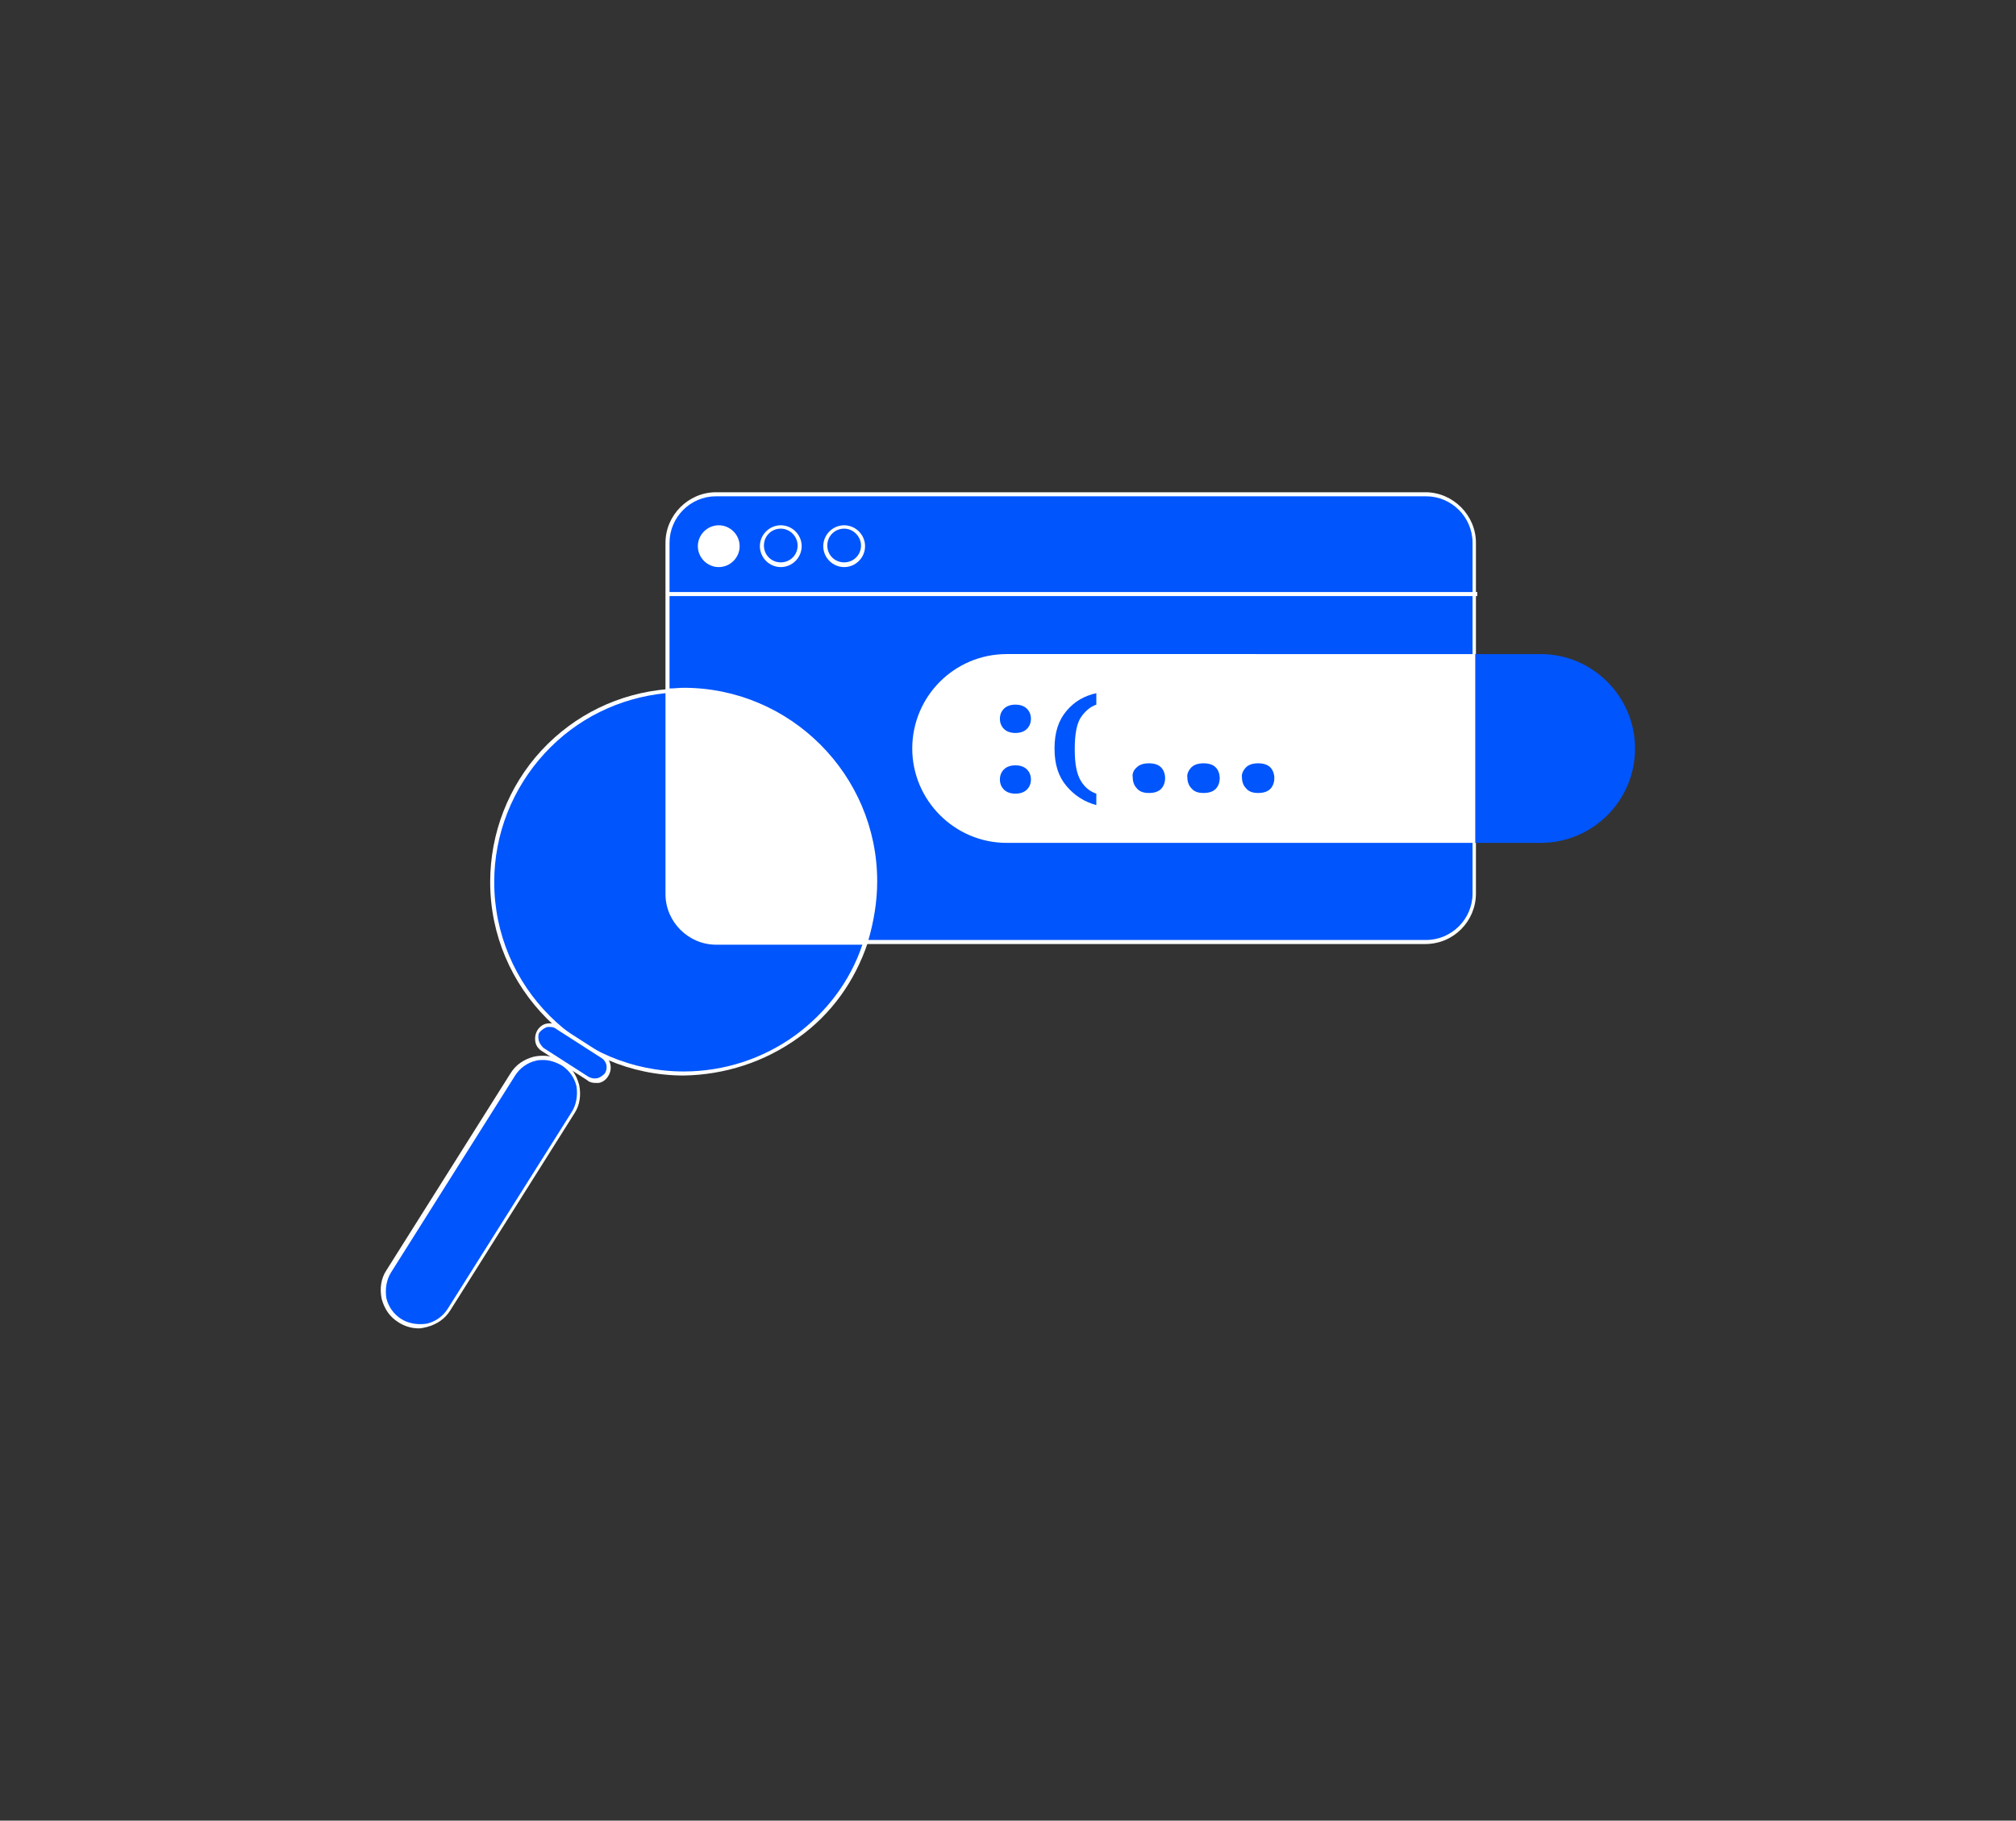 <?xml version="1.0" encoding="utf-8"?>
<!-- Generator: Adobe Illustrator 26.0.3, SVG Export Plug-In . SVG Version: 6.00 Build 0)  -->
<svg version="1.1" id="Layer_1" xmlns="http://www.w3.org/2000/svg" xmlns:xlink="http://www.w3.org/1999/xlink" x="0px" y="0px"
	 viewBox="0 0 299 270" style="enable-background:new 0 0 299 270;" xml:space="preserve">
<rect x="0" y="0" width="299" height="270" fill="#333333" stroke="none"/>
<style type="text/css">
	.st0{fill:#0055FC;}
	.st1{fill:#FFFFFF;}
</style>
<g>
	<g>
		<path class="st0" d="M218.6,80.5v52c0,4-3.2,7.2-7.2,7.2h-83.1c0.9-2.8,1.4-5.8,1.4-8.9c0-15.7-12.7-28.4-28.4-28.4
			c-0.8,0-1.6,0-2.4,0.1v-22c0-4,3.2-7.2,7.2-7.2h105.2C215.4,73.3,218.6,76.5,218.6,80.5L218.6,80.5z"/>
		<path class="st1" d="M211.4,140h-83.5l0.1-0.4c0.9-2.8,1.4-5.8,1.4-8.8c0-15.5-12.6-28.1-28.1-28.1c-0.8,0-1.6,0-2.3,0.1l-0.3,0
			V80.5c0-4.1,3.4-7.5,7.5-7.5h105.2c4.1,0,7.5,3.4,7.5,7.5v52C218.9,136.6,215.6,140,211.4,140L211.4,140z M128.8,139.4h82.7
			c3.8,0,6.9-3.1,6.9-6.9v-52c0-3.8-3.1-6.9-6.9-6.9H106.2c-3.8,0-6.9,3.1-6.9,6.9v21.6c0.7,0,1.4-0.1,2.1-0.1
			c15.8,0,28.7,12.9,28.7,28.7C130.1,133.7,129.6,136.6,128.8,139.4z"/>
	</g>
	<path class="st0" d="M242.5,111c0,3.9-1.6,7.4-4.1,9.9c-2.5,2.5-6,4.1-9.9,4.1h-9.9V97h9.9C236.2,97,242.5,103.3,242.5,111
		L242.5,111z"/>
	<path class="st1" d="M218.8,97v28h-69.5c-7.7,0-14-6.3-14-14c0-3.9,1.6-7.4,4.1-9.9c2.5-2.5,6-4.1,9.9-4.1L218.8,97L218.8,97z"/>
	<path class="st1" d="M129.8,130.8c0,3.1-0.5,6.1-1.4,8.9h-22.2c-4,0-7.2-3.2-7.2-7.2v-30c0.8-0.1,1.6-0.1,2.4-0.1
		C117.1,102.4,129.8,115.1,129.8,130.8L129.8,130.8z"/>
	<g>
		<path class="st0" d="M128.3,139.7c-3.7,11.3-14.4,19.5-27,19.5c-15.7,0-28.4-12.7-28.4-28.4s11.4-27.1,26-28.3v30
			c0,4,3.2,7.2,7.2,7.2L128.3,139.7L128.3,139.7z"/>
		<path class="st1" d="M101.4,159.5c-15.8,0-28.7-12.9-28.7-28.7c0-7.2,2.7-14.2,7.6-19.5c4.9-5.3,11.5-8.5,18.7-9.1l0.3,0v30.3
			c0,3.8,3.1,6.9,6.9,6.9h22.6l-0.1,0.4c-1.9,5.7-5.4,10.6-10.3,14.1C113.4,157.5,107.5,159.4,101.4,159.5L101.4,159.5z M98.7,102.8
			c-6.9,0.7-13.2,3.8-17.9,8.9c-4.8,5.2-7.5,12-7.5,19.1c0,15.5,12.6,28.1,28.1,28.1c6,0,11.8-1.9,16.6-5.4c4.6-3.4,8.1-8,9.9-13.4
			h-21.7c-4.1,0-7.5-3.4-7.5-7.5V102.8L98.7,102.8z"/>
	</g>
	<g>
		<path class="st0" d="M82.7,152.3l6.7,4.3c0.9,0.6,1.2,1.8,0.6,2.7l0,0c-0.6,0.9-1.8,1.2-2.7,0.6l-6.7-4.3
			c-0.9-0.6-1.2-1.8-0.6-2.7l0,0C80.5,152,81.8,151.7,82.7,152.3z"/>
		<path class="st1" d="M88.3,160.6c-0.4,0-0.9-0.1-1.2-0.4l-6.7-4.3c-0.5-0.3-0.9-0.8-1-1.4c-0.1-0.6,0-1.2,0.3-1.7
			c0.3-0.5,0.8-0.9,1.4-1c0.6-0.1,1.2,0,1.7,0.3l6.7,4.3c1.1,0.7,1.4,2.1,0.7,3.2c-0.3,0.5-0.8,0.9-1.4,1
			C88.6,160.6,88.5,160.6,88.3,160.6L88.3,160.6z M81.6,152.3c-0.1,0-0.2,0-0.4,0c-0.4,0.1-0.8,0.4-1.1,0.7s-0.3,0.8-0.2,1.3
			c0.1,0.4,0.4,0.8,0.7,1.1l6.7,4.3c0.4,0.2,0.8,0.3,1.3,0.2c0.4-0.1,0.8-0.4,1.1-0.7c0.5-0.8,0.3-1.8-0.5-2.3l-6.7-4.3
			C82.3,152.4,81.9,152.3,81.6,152.3L81.6,152.3z"/>
	</g>
	<g>
		<path class="st0" d="M83.4,157.7L83.4,157.7c2.5,1.6,3.2,4.8,1.6,7.3l-18.4,29.2c-1.6,2.5-4.8,3.2-7.3,1.6l0,0
			c-2.5-1.6-3.2-4.8-1.6-7.3l18.4-29.2C77.7,156.9,80.9,156.2,83.4,157.7z"/>
		<path class="st1" d="M62.1,197c-1,0-2.1-0.3-3-0.9c-1.3-0.8-2.1-2-2.5-3.5c-0.3-1.5-0.1-3,0.7-4.2l18.4-29.2
			c0.8-1.3,2-2.1,3.5-2.5c1.5-0.3,3-0.1,4.2,0.7c1.3,0.8,2.1,2,2.5,3.5c0.3,1.5,0.1,3-0.7,4.2l-18.4,29.2c-0.8,1.3-2,2.1-3.5,2.5
			C62.9,196.9,62.5,197,62.1,197L62.1,197z M80.6,157.2c-0.4,0-0.7,0-1.1,0.1c-1.3,0.3-2.4,1.1-3.1,2.2l-18.4,29.2
			c-0.7,1.1-0.9,2.5-0.7,3.8c0.3,1.3,1.1,2.4,2.2,3.1l0,0c1.1,0.7,2.5,0.9,3.8,0.7c1.3-0.3,2.4-1.1,3.1-2.2l18.4-29.2
			c0.7-1.1,0.9-2.5,0.7-3.8c-0.3-1.3-1.1-2.4-2.2-3.1C82.4,157.5,81.5,157.2,80.6,157.2L80.6,157.2z"/>
	</g>
	<g>
		<circle class="st0" cx="115.8" cy="80.9" r="2.8"/>
		<path class="st1" d="M115.8,84.1c-1.7,0-3.1-1.4-3.1-3.1c0-1.7,1.4-3.1,3.1-3.1c1.7,0,3.1,1.4,3.1,3.1
			C118.9,82.7,117.5,84.1,115.8,84.1z M115.8,78.4c-1.4,0-2.5,1.1-2.5,2.5c0,1.4,1.1,2.5,2.5,2.5s2.5-1.1,2.5-2.5
			C118.3,79.6,117.2,78.4,115.8,78.4z"/>
	</g>
	<g>
		<circle class="st1" cx="106.6" cy="80.9" r="2.8"/>
		<path class="st1" d="M106.6,84.1c-1.7,0-3.1-1.4-3.1-3.1c0-1.7,1.4-3.1,3.1-3.1c1.7,0,3.1,1.4,3.1,3.1
			C109.7,82.7,108.3,84.1,106.6,84.1z M106.6,78.4c-1.4,0-2.5,1.1-2.5,2.5c0,1.4,1.1,2.5,2.5,2.5s2.5-1.1,2.5-2.5
			C109.1,79.6,107.9,78.4,106.6,78.4z"/>
	</g>
	<g>
		<circle class="st0" cx="125.2" cy="80.9" r="2.8"/>
		<path class="st1" d="M125.2,84.1c-1.7,0-3.1-1.4-3.1-3.1c0-1.7,1.4-3.1,3.1-3.1c1.7,0,3.1,1.4,3.1,3.1
			C128.3,82.7,126.9,84.1,125.2,84.1z M125.2,78.4c-1.4,0-2.5,1.1-2.5,2.5c0,1.4,1.1,2.5,2.5,2.5s2.5-1.1,2.5-2.5
			C127.7,79.6,126.6,78.4,125.2,78.4z"/>
	</g>
	<rect x="99" y="87.8" class="st1" width="120.1" height="0.6"/>
	<g>
		<path class="st0" d="M148.9,105.1c0.4-0.4,1-0.6,1.7-0.6c0.7,0,1.3,0.2,1.7,0.6c0.4,0.4,0.6,0.9,0.6,1.5s-0.2,1.1-0.6,1.5
			c-0.4,0.4-1,0.6-1.7,0.6c-0.7,0-1.3-0.2-1.7-0.6c-0.4-0.4-0.6-0.9-0.6-1.5S148.5,105.5,148.9,105.1z M148.9,114.1
			c0.4-0.4,1-0.6,1.7-0.6c0.7,0,1.3,0.2,1.7,0.6c0.4,0.4,0.6,0.9,0.6,1.5s-0.2,1.1-0.6,1.5c-0.4,0.4-1,0.6-1.7,0.6s-1.3-0.2-1.7-0.6
			c-0.4-0.4-0.6-0.9-0.6-1.5S148.5,114.5,148.9,114.1L148.9,114.1z"/>
		<path class="st0" d="M158.2,116.6c-1.2-1.4-1.8-3.2-1.8-5.6V111c0-2.4,0.6-4.2,1.8-5.6s2.6-2.2,4.4-2.6v1.7
			c-0.9,0.3-1.7,1-2.3,1.9s-0.9,2.5-0.9,4.6v0.2c0,2.1,0.3,3.6,0.9,4.6c0.6,1,1.4,1.6,2.3,1.9v1.7
			C160.8,118.9,159.4,118,158.2,116.6L158.2,116.6z"/>
		<path class="st0" d="M168.6,113.8c0.4-0.4,1-0.6,1.8-0.6s1.4,0.2,1.8,0.6c0.4,0.4,0.6,1,0.6,1.6s-0.2,1.2-0.6,1.6
			c-0.4,0.4-1,0.6-1.8,0.6s-1.4-0.2-1.8-0.7c-0.4-0.4-0.6-1-0.6-1.6C167.9,114.8,168.1,114.2,168.6,113.8z"/>
		<path class="st0" d="M176.7,113.8c0.4-0.4,1-0.6,1.8-0.6s1.4,0.2,1.8,0.6c0.4,0.4,0.6,1,0.6,1.6s-0.2,1.2-0.6,1.6
			c-0.4,0.4-1,0.6-1.8,0.6s-1.4-0.2-1.8-0.7c-0.4-0.4-0.6-1-0.6-1.6C176,114.8,176.3,114.2,176.7,113.8z"/>
		<path class="st0" d="M184.8,113.8c0.4-0.4,1-0.6,1.8-0.6c0.8,0,1.4,0.2,1.8,0.6c0.4,0.4,0.6,1,0.6,1.6s-0.2,1.2-0.6,1.6
			c-0.4,0.4-1,0.6-1.8,0.6c-0.8,0-1.4-0.2-1.8-0.7c-0.4-0.4-0.6-1-0.6-1.6C184.1,114.8,184.4,114.2,184.8,113.8z"/>
	</g>
</g>
</svg>
